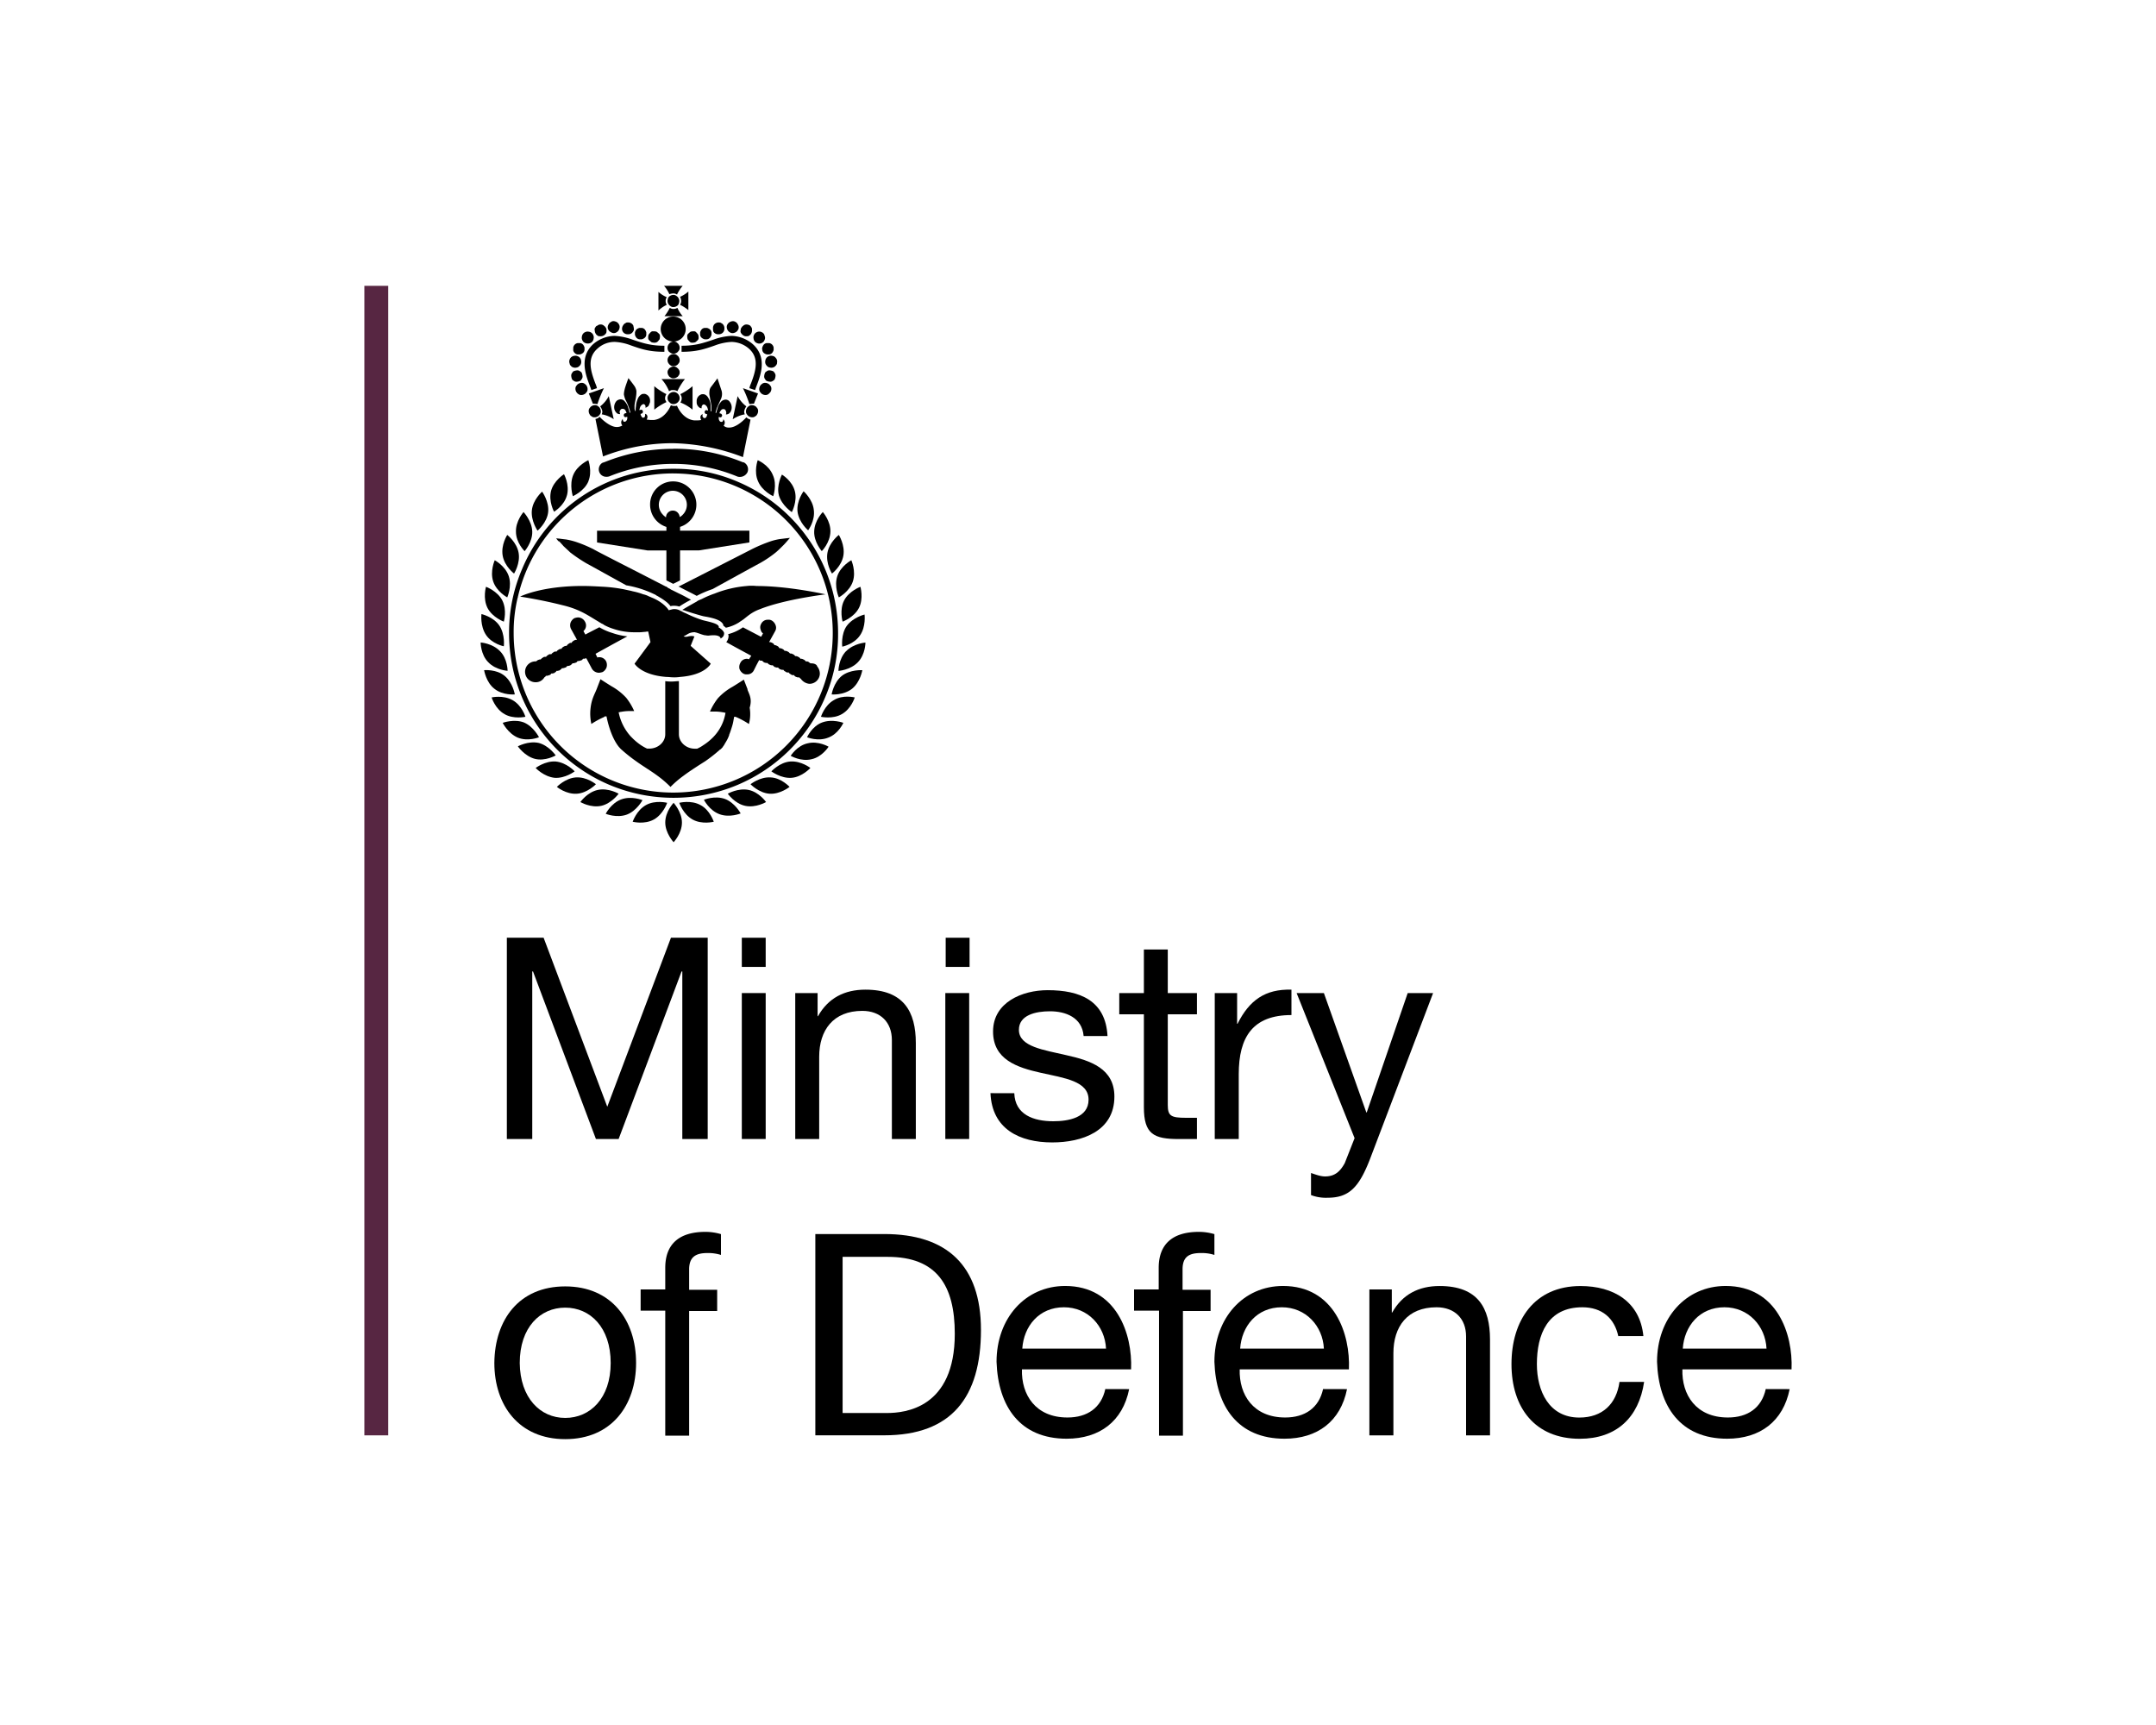 <svg id="Layer_1" data-name="Layer 1" xmlns="http://www.w3.org/2000/svg" viewBox="0 0 1000 800"><defs><style>.cls-1{fill:#572642;}</style></defs><g id="MOD"><rect class="cls-1" x="169" y="132.56" width="11.07" height="533.11"/><polygon points="235.09 434.89 252.14 434.89 281.67 513.28 311.2 434.89 328.25 434.89 328.25 528.23 316.47 528.23 316.47 450.53 316.12 450.53 286.94 528.23 276.4 528.23 247.22 450.53 246.87 450.53 246.87 528.23 235.09 528.23 235.09 434.89"/><path d="M344.07,460.55h11.07v67.68H344.07Zm11.07-12.13H344.07V434.89h11.07Z"/><path d="M368.68,460.55h10.54v10.73h.18c4.74-8.44,12.3-12.31,22-12.31,17.75,0,23.38,10.2,23.38,24.79v44.47H413.67V482.35c0-8.26-5.27-13.54-13.71-13.54-13.53,0-20,9-20,21.27v38.15H368.85V460.55Z"/><path d="M438.46,460.55h11.07v67.68H438.46Zm11.25-12.13H438.63V434.89h11.08Z"/><path d="M470.45,507c.35,10,9,13,18.1,13,6.86,0,16.35-1.58,16.35-10,0-8.61-11.07-10-22.15-12.47s-22.15-6.16-22.15-19.16c0-13.54,13.54-19.16,25.32-19.16,14.94,0,26.89,4.74,27.77,21.27H502.61C501.91,471.8,494.18,469,487,469c-6.68,0-14.41,1.76-14.41,8.61,0,7.91,11.77,9.32,22.14,11.78,11.08,2.46,22.15,6.15,22.15,19.16,0,16.17-15.11,21.27-28.83,21.27-15.11,0-27.94-6.15-28.65-22.85Z"/><path d="M541.64,460.55h13.53v9.85H541.64v42c0,5.09,1.4,6,8.43,6h5.1v9.85h-8.44c-11.6,0-16.17-2.29-16.17-14.77V470.4H519.14v-9.85h11.42V440.34h11.08Z"/><path d="M563.26,460.55H573.8v14.24H574c5.45-10.9,12.83-16.17,25-15.82v11.78c-17.93,0-24.44,10.19-24.44,27.42v30.06H563.43V460.55Z"/><path d="M635.5,537.37c-5.1,13.18-9.67,18.1-19.69,18.1a19.37,19.37,0,0,1-7.73-1.23V544c2.11.71,4.39,1.59,6.5,1.59,4.57,0,7-2.29,9.14-6.16l4.57-11.6L601.4,460.55h12.65l19.69,55.37h.18l19-55.37h11.78Z"/><path d="M262.16,657.59c11.6,0,21.09-9.14,21.09-25.48,0-16.53-9.49-25.67-21.09-25.67s-21.09,9.14-21.09,25.67c.17,16.17,9.49,25.48,21.09,25.48m0-61c21.44,0,32.87,15.64,32.87,35.51,0,19.68-11.43,35.33-32.87,35.33s-32.87-15.65-32.87-35.33c.18-20,11.42-35.51,32.87-35.51"/><path d="M308.56,607.85H297.14V598h11.42V588c0-11.08,6.51-16.7,18.63-16.7a25.67,25.67,0,0,1,7.21,1.05V582a19.73,19.73,0,0,0-6.33-.88c-5.27,0-8.43,1.76-8.43,7.56v9.49h13V608h-13v57.82H308.56Z"/><path d="M390.65,655.31h20.74c8.44,0,31.46-2.29,31.46-36.74,0-22.32-8.26-35.68-31.11-35.68H390.82v72.42Zm-12.48-83h32c28.82,0,44.82,14.42,44.82,44.47,0,31.29-13.71,48.87-44.82,48.87h-32Z"/><path d="M513,625.43c-.52-10.55-8.43-19.16-19.51-19.16-11.6,0-18.63,8.79-19.33,19.16Zm10.73,18.8c-3,14.94-13.71,23-29,23-21.62,0-31.81-14.94-32.51-35.68,0-20.21,13.36-35.16,31.81-35.16,23.91,0,31.29,22.33,30.59,38.67H474c-.35,11.78,6.33,22.33,21.1,22.33,9.14,0,15.64-4.4,17.57-13.19Z"/><path d="M537.42,607.85H526V598h11.43V588c0-11.08,6.5-16.7,18.63-16.7a25.67,25.67,0,0,1,7.21,1.05V582a19.13,19.13,0,0,0-6.33-.88c-5.45,0-8.44,1.76-8.44,7.56v9.49h13V608H548.67v57.82H537.59v-58Z"/><path d="M614.05,625.43c-.52-10.55-8.43-19.16-19.51-19.16-11.6,0-18.63,8.79-19.33,19.16Zm10.73,18.8c-3,14.94-13.72,23-29,23-21.62,0-31.81-14.94-32.51-35.68,0-20.21,13.35-35.16,31.81-35.16,23.9,0,31.29,22.33,30.58,38.67H575c-.35,11.78,6.33,22.33,21.09,22.33,9.14,0,15.65-4.4,17.58-13.19Z"/><path d="M635,598h10.55v10.72h.17c4.75-8.44,12.31-12.31,22-12.31,17.76,0,23.38,10.2,23.38,24.79v44.47H680V619.8c0-8.26-5.28-13.53-13.71-13.53-13.54,0-20,9-20,21.27v38.14H635.15V598Z"/><path d="M750.63,619.8c-1.76-8.43-7.56-13.53-16.7-13.53-16.17,0-21.09,12.65-21.09,26.36,0,12.48,5.62,24.79,19.68,24.79,10.72,0,17.23-6.33,18.63-16.53h11.43c-2.46,16.53-12.83,26.37-29.88,26.37-20.74,0-31.64-14.41-31.64-34.63s10.55-36.21,32-36.21c15.29,0,27.6,7.21,29.18,23.21h-11.6Z"/><path d="M819.35,625.43c-.52-10.55-8.43-19.16-19.51-19.16-11.6,0-18.63,8.79-19.33,19.16Zm10.73,18.8c-3,14.94-13.71,23-29,23-21.62,0-31.81-14.94-32.51-35.68,0-20.21,13.35-35.16,31.81-35.16,23.91,0,31.29,22.33,30.58,38.67H780.33c-.35,11.78,6.33,22.33,21.1,22.33,9.14,0,15.64-4.4,17.57-13.19Z"/><path d="M344.6,212l3.51-17.4a4.16,4.16,0,0,1-1.93-1.05c-1.58,1.75-4.92,4.74-7.91,4.74h-.35a3.35,3.35,0,0,1-2.29-.88,2.14,2.14,0,0,0,0-2.81l-.17-.17v.17a1.28,1.28,0,0,1-.53,1.06h-.35a1,1,0,0,1-.88-.53,2.42,2.42,0,0,1-.35-1.06v-.7l.7.18h.18c.35,0,.52-.35.7-.71a1.06,1.06,0,0,0-.53-1l-.7-.18a3,3,0,0,1,.35-.88c.35-.52.7-1.05,1.41-1.05h.17a1,1,0,0,1,.88.53,2.48,2.48,0,0,1,.35,1.23.64.64,0,0,1-.17.52c0,.18.17.18.35.18a2.56,2.56,0,0,0,1-.35,2.74,2.74,0,0,0,1.06-1.41c0-.17.17-.35.17-.52a4.29,4.29,0,0,0-1.05-3.87,2.26,2.26,0,0,0-1.76-.7h0a3.15,3.15,0,0,0-1.76.7,7.68,7.68,0,0,0-1.76,2.81V189l-.52,1.58c0,.35-.18.53-.18.88h-.35c0-.35.18-.53.18-.88l.52-1.58c.53-1.23,1.06-2.29,1.59-3.52a5.72,5.72,0,0,0,.7-2.46,5.19,5.19,0,0,0-.35-2.28c-.35-1.06-1.76-5.28-1.76-5.28s-2.46,3.34-3,4a3.74,3.74,0,0,0-.7,1.94,6.68,6.68,0,0,0,.17,2.63c.18,1.41.53,2.64.71,4.05v2.63h-.35v-2.81a6.91,6.91,0,0,0-1.06-3.34A3.46,3.46,0,0,0,327,183a2.18,2.18,0,0,0-1.06-.18,1.57,1.57,0,0,0-.88.18,3.24,3.24,0,0,0-1.93,3.16v.53a2.7,2.7,0,0,0,.7,1.76,2.12,2.12,0,0,0,1.41.88h.18v-.53a1.5,1.5,0,0,1,.52-1.05.65.65,0,0,1,.53-.18.64.64,0,0,1,.53.18,2.55,2.55,0,0,1,1.23,1.75,2,2,0,0,1,.17.88l-.7-.17h-.17c-.36,0-.53.35-.71.7a1.05,1.05,0,0,0,.53,1.05l.7.18c0,.18-.17.35-.17.7a3.56,3.56,0,0,1-.53.88.64.64,0,0,1-.53.18.93.93,0,0,1-.7-.35,1.05,1.05,0,0,1-.18-1.23v-.18h-.17c-.88.35-1.23,1.41-.53,2.64a8.85,8.85,0,0,1-2.11.17h-1.23c-4.39-.52-7-4.57-7.91-6.85a1.08,1.08,0,0,1-.7.17h-.7a3.25,3.25,0,0,1-1.41-.35c-.88,2.11-3.34,6.33-7.91,6.86h-1.23c-.88,0-1.58-.18-2.11-.18.7-1.23.35-2.28-.53-2.64h-.17v.18a2.92,2.92,0,0,1-.18,1.23,1.29,1.29,0,0,1-.7.35.67.67,0,0,1-.53-.17,4,4,0,0,1-.53-.88,1.38,1.38,0,0,1-.17-.71l.52-.17a.85.85,0,0,0,.53-1.06.75.75,0,0,0-.7-.7h-.18l-.7.18a1.86,1.86,0,0,1,.18-.88,2.49,2.49,0,0,1,1.23-1.76.63.63,0,0,0,.35-.18.65.65,0,0,1,.53.18,1.06,1.06,0,0,1,.52,1v.53h0a3.84,3.84,0,0,0,1.41-.88,18.69,18.69,0,0,0,.7-1.75V186a3.17,3.17,0,0,0-1.93-3.17,1.63,1.63,0,0,0-.88-.17,2.34,2.34,0,0,0-1.06.17,4.62,4.62,0,0,0-1.58,1.59,12.19,12.19,0,0,0-1.05,3.34v.17c0,.53-.18,1.23-.18,1.76v.88h-.35a1.63,1.63,0,0,0-.17-.88v-1.76c.17-1.4.52-2.63.7-4a13.78,13.78,0,0,0,.17-2.64,6.22,6.22,0,0,0-.7-1.93c-.53-.88-3-4-3-4s-1.58,4.21-1.76,5.27a10.59,10.59,0,0,0-.35,2.28,12.76,12.76,0,0,0,.71,2.47,21.61,21.61,0,0,1,1.58,3.51l.53,1.58c0,.35.17.53.17.88H292a7.3,7.3,0,0,1-.18-.88l-.52-1.58v-.18a7.77,7.77,0,0,0-1.76-2.81,2.29,2.29,0,0,0-1.76-.7h0a3.15,3.15,0,0,0-1.76.7,4.29,4.29,0,0,0-1.05,3.87c0,.18.17.35.17.53a4.36,4.36,0,0,0,1.06,1.4,2.42,2.42,0,0,0,1.05.35c.18,0,.36,0,.36-.17s-.18-.35-.18-.53a1.48,1.48,0,0,1,.35-1.23,1,1,0,0,1,.88-.53h.18a1.52,1.52,0,0,1,1.4,1.06,2.79,2.79,0,0,1,.35.88l-.7.17a.87.87,0,0,0-.53,1.06.75.75,0,0,0,.71.7h.17l.71-.17v.7a1.83,1.83,0,0,1-.36,1.05,1,1,0,0,1-.88.53h-.35c-.35-.18-.35-.53-.52-1.05v-.18c-.18,0-.18,0-.18.18a2.14,2.14,0,0,0,0,2.81,5,5,0,0,1-2.28.7h-.36c-2.81,0-6.32-3-7.91-4.74a3.06,3.06,0,0,1-1.93,1h0l3.52,17.4a88.17,88.17,0,0,1,32.34-6.15A95.75,95.75,0,0,1,344.6,212"/><path d="M312.25,208.15a85.22,85.22,0,0,0-31.81,6.15c-.18,0-.35.17-.53.17h0c-.17,0-.35.18-.53.18A3.55,3.55,0,0,0,278,219a3.37,3.37,0,0,0,3.16,2.11,4,4,0,0,0,1.41-.17,78.36,78.36,0,0,1,29.7-5.8A77.12,77.12,0,0,1,342,221a3.54,3.54,0,0,0,1.41.17A3.93,3.93,0,0,0,346.7,219a3.6,3.6,0,0,0-1.4-4.39.64.64,0,0,0-.53-.18h0c-.17,0-.35-.17-.53-.17a82.84,82.84,0,0,0-32-6.15"/><path d="M312.25,219.57a74,74,0,1,1-74,74,68.58,68.58,0,0,1,1.76-16c0-.18.18-.36.18-.53v-.18c0-.17.17-.53.17-.7a73.91,73.91,0,0,1,71.89-56.6M242.12,264a74.24,74.24,0,0,0-6,29.71,76.3,76.3,0,0,0,46.58,70.3,76.77,76.77,0,0,0,59.41,0,76.45,76.45,0,0,0,40.61-40.6,74.14,74.14,0,0,0,6-29.7,76.26,76.26,0,0,0-46.58-70.31,74,74,0,0,0-29.7-6A75.59,75.59,0,0,0,242.12,264"/><path d="M308.56,381.46c0,4.92,3.87,9.14,3.87,9.14s3.87-4.05,3.87-9.14c0-4.93-3.87-9.14-3.87-9.14s-3.87,4-3.87,9.14"/><path d="M299.6,373.37c-4.4,2.46-6.15,7.73-6.15,7.73s5.45,1.41,9.84-1.05,6.15-7.73,6.15-7.73-5.45-1.41-9.84,1.05"/><path d="M298,371.09s-5.1-2.11-9.85-.36-7.2,6.68-7.2,6.68,5.09,2.11,9.84.35c4.57-1.75,7.21-6.67,7.21-6.67"/><path d="M286.94,368.1s-4.74-2.81-9.66-1.76-8.09,5.62-8.09,5.62,4.75,2.82,9.67,1.76c4.74-1.05,8.08-5.62,8.08-5.62"/><path d="M276.4,363.7s-4.22-3.51-9.32-3.16c-4.92.35-8.79,4.39-8.79,4.39s4.22,3.52,9.32,3.17c4.92-.35,8.79-4.4,8.79-4.4"/><path d="M257.76,353.16c-4.92-.35-9.31,3-9.31,3s3.69,4,8.79,4.57c4.92.35,9.31-3,9.31-3s-3.69-4.05-8.79-4.57"/><path d="M257.76,350.34s-3.16-4.57-7.91-5.8c-4.92-1.05-9.66,1.59-9.66,1.59s3.16,4.57,7.91,5.8,9.66-1.59,9.66-1.59"/><path d="M250,341.91s-2.46-4.92-7-6.86c-4.57-1.76-9.84.18-9.84.18s2.46,4.92,7,6.85c4.74,1.94,9.84-.17,9.84-.17"/><path d="M243.7,332.42s-1.58-5.28-6-7.74-9.67-1.23-9.67-1.23,1.58,5.27,6,7.74c4.21,2.46,9.66,1.23,9.66,1.23"/><path d="M229.29,319.41c3.87,3.16,9.49,2.64,9.49,2.64s-.88-5.45-4.74-8.62-9.5-2.63-9.5-2.63.88,5.62,4.75,8.61"/><path d="M235.44,311.15s0-5.63-3.51-9.14c-3.52-3.69-9-4.05-9-4.05s0,5.63,3.52,9.14c3.51,3.7,9,4,9,4"/><path d="M233.68,299.72s.71-5.45-2.11-9.66c-2.81-4.05-8.26-5.28-8.26-5.28s-.7,5.45,2.11,9.67,8.26,5.27,8.26,5.27"/><path d="M233.68,288.3s1.59-5.28-.7-9.85c-2.28-4.39-7.56-6.32-7.56-6.32s-1.58,5.27.71,9.84c2.28,4.39,7.55,6.33,7.55,6.33"/><path d="M235.27,277.05s2.28-5.1.7-9.85-6.5-7.38-6.5-7.38-2.29,5.1-.71,9.85,6.51,7.38,6.51,7.38"/><path d="M238.43,266s3-4.74,2.11-9.66-5.27-8.26-5.27-8.26-3,4.57-2.11,9.66c.88,4.92,5.27,8.26,5.27,8.26"/><path d="M243.35,255.6s3.69-4.21,3.52-9.14-4.05-9-4.05-9-3.69,4.22-3.51,9.14c0,5.1,4,9,4,9"/><path d="M254.25,237.5c.53-4.92-2.81-9.49-2.81-9.49s-4.22,3.69-4.75,8.61,2.64,9.49,2.64,9.49,4.39-3.69,4.92-8.61"/><path d="M263,229.59c1.23-4.92-1.41-9.67-1.41-9.67s-4.74,3-6,7.74c-1.24,4.92,1.4,9.66,1.4,9.66s4.75-2.81,6-7.73"/><path d="M272.88,223.26c1.93-4.57,0-9.84,0-9.84s-5.1,2.28-7,6.85-.18,9.85-.18,9.85,5.28-2.29,7.21-6.86"/><path d="M324.91,373.37c-4.4-2.46-9.84-1.05-9.84-1.05s1.75,5.27,6.15,7.73,9.84,1.05,9.84,1.05-1.76-5.44-6.15-7.73"/><path d="M336.33,370.56c-4.74-1.76-9.84.35-9.84.35s2.46,4.92,7.21,6.68,9.84-.35,9.84-.35-2.64-4.92-7.21-6.68"/><path d="M347.23,366.34c-4.92-1-9.67,1.76-9.67,1.76s3.17,4.57,8.09,5.62,9.67-1.76,9.67-1.76-3.17-4.57-8.09-5.62"/><path d="M357.43,360.54c-4.92-.35-9.32,3.16-9.32,3.16s3.87,4.05,8.79,4.4,9.32-3.17,9.32-3.17-3.87-4.21-8.79-4.39"/><path d="M366.57,353.16c-4.92.35-8.79,4.57-8.79,4.57s4.39,3.34,9.31,3,8.79-4.57,8.79-4.57-4.22-3.34-9.31-3"/><path d="M374.65,344.72c-4.92,1-7.91,5.8-7.91,5.8s4.75,2.81,9.67,1.58c4.92-1.05,7.91-5.8,7.91-5.8s-4.75-2.81-9.67-1.58"/><path d="M381.33,335.05c-4.74,1.76-7,6.86-7,6.86s5.1,2.11,9.84.17c4.75-1.75,7-6.85,7-6.85s-5.09-1.94-9.84-.18"/><path d="M386.78,324.68c-4.39,2.46-6,7.74-6,7.74s5.45,1.23,9.67-1.23c4.4-2.47,6-7.74,6-7.74s-5.45-1.4-9.67,1.23"/><path d="M390.47,313.43c-3.87,3.17-4.74,8.62-4.74,8.62s5.44.52,9.49-2.64c3.86-3.17,4.74-8.61,4.74-8.61s-5.62-.36-9.49,2.63"/><path d="M392.41,302c-3.52,3.69-3.52,9.14-3.52,9.14s5.45-.35,9-4,3.52-9.14,3.52-9.14-5.45.36-9,4.05"/><path d="M392.76,290.23c-2.82,4-2.11,9.67-2.11,9.67s5.45-1.06,8.26-5.27C401.72,290.58,401,285,401,285s-5.27,1.23-8.26,5.27"/><path d="M391.53,278.45c-2.29,4.4-.71,9.85-.71,9.85s5.28-1.94,7.56-6.33.7-9.84.7-9.84-5.27,1.93-7.55,6.32"/><path d="M389.07,277.05s4.92-2.64,6.5-7.38-.7-9.85-.7-9.85-4.93,2.64-6.51,7.38.71,9.85.71,9.85"/><path d="M385.9,266s4.4-3.34,5.27-8.26-2.1-9.66-2.1-9.66-4.4,3.34-5.28,8.26c-.88,5.09,2.11,9.66,2.11,9.66"/><path d="M381.16,255.6s3.86-3.86,4-9c.17-4.92-3.52-9.14-3.52-9.14s-3.86,3.87-4,9c-.18,4.93,3.52,9.14,3.52,9.14"/><path d="M374.83,245.94s3.34-4.4,2.63-9.5c-.52-4.92-4.74-8.61-4.74-8.61s-3.34,4.4-2.81,9.49c.7,5.1,4.92,8.62,4.92,8.62"/><path d="M367.27,237.5s2.64-4.92,1.41-9.67c-1.23-4.92-6-7.73-6-7.73s-2.64,4.92-1.41,9.67c1.41,4.74,6,7.73,6,7.73"/><path d="M351.45,213.42s-1.93,5.27.18,9.84c1.93,4.57,7,6.86,7,6.86s1.93-5.28-.18-9.85c-1.93-4.74-7-6.85-7-6.85"/><path d="M341.78,332.06h0m-.35-.17h0m-4-1.23h0m-50.45,0h0m-4,1.23h0m-.35.17h0m64.15-12.3L345,315.19s-3.52,2.29-5.28,3.34A27.18,27.18,0,0,0,333,323.8,28.56,28.56,0,0,0,329.3,330h1.76a20.26,20.26,0,0,1,4.22.35h.18c.17,0,.52.17.7.17h.35a20.93,20.93,0,0,1-5.62,11.25,25.5,25.5,0,0,1-4.75,3.87,15,15,0,0,1-2.81,1.58h-1.06c-4,0-7.38-3-7.38-6.68V315.89c-1.05,0-2.11.18-3.16.18a18.73,18.73,0,0,1-3.17-.18V340.5c0,3.69-3.34,6.68-7.38,6.68h-1.05a23.5,23.5,0,0,1-2.82-1.58,27.51,27.51,0,0,1-3.69-3l-1.05-1.05a23.35,23.35,0,0,1-5.63-11.25h.35c.18,0,.53-.18.71-.18h.17a20.31,20.31,0,0,1,4.22-.35h1.76a28.15,28.15,0,0,0-3.69-6.15,27.31,27.31,0,0,0-6.68-5.28c-1.76-1.05-5.27-3.34-5.27-3.34l-1.76,4.57c-.88,2.29-2.29,4.4-2.81,8.62a22,22,0,0,0,.35,7.56,39.15,39.15,0,0,1,5.8-3.17.17.17,0,0,0,.17-.17h0a.18.18,0,0,0,.18-.18h.88c.17.88,1.76,9.32,5.8,14.24h0l.17.17a8.91,8.91,0,0,0,1.23,1.23A71.64,71.64,0,0,0,295,353c3.16,2.29,7,4.57,9.84,6.68a48,48,0,0,1,6.15,5.27,47.71,47.71,0,0,1,6.16-5.27c2.81-2.11,6.67-4.57,10-6.68a70.24,70.24,0,0,0,6.51-5.1c.17-.17.35-.35.53-.35h0l.87-.88h0c.18-.17.18-.35.36-.52a10.22,10.22,0,0,0,.87-1.41c.18-.35.36-.53.53-.88a15.24,15.24,0,0,0,1.41-3v-.17c.53-1.23.88-2.46,1.23-3.52h0a20.89,20.89,0,0,0,.7-2.81c.18-1.06.35-1.76.35-1.93h.71a.17.17,0,0,1,.17.17h.18a39.83,39.83,0,0,1,5.8,3.17,17.91,17.91,0,0,0,.35-7.56c1.23-4.05-.18-6.15-1.06-8.44"/><path d="M307.51,238.73a6.5,6.5,0,1,1,9.14,0,4.14,4.14,0,0,1-1.41,1.05h0a3.17,3.17,0,0,0-6.33,0V240c-.35-.35-.87-.7-1.4-1.23m1.58,16.52v13.89l3.16,1.58,3.17-1.58V255.25h8.79l23.37-3.69v-5.45H315.42v-1.76a10.79,10.79,0,0,0-3.17-21.09A10.66,10.66,0,0,0,301.53,234a10.81,10.81,0,0,0,7.56,10.37v1.76H276.92v5.45l23.38,3.69Z"/><path d="M314.71,272c.18.18.53.18.71.35,2.63,1.41,5.27,2.64,7.73,4a49.69,49.69,0,0,1,7.38-3.16c11.78-6.5,21.1-11.6,21.8-11.95a52,52,0,0,0,7.56-5.1c1.05-.88,2.28-2.11,3.34-3.16s1.93-2.11,1.93-2.11l1.23-1.41-1.76.18-2.81.35a26.22,26.22,0,0,0-4.39,1.05,71.12,71.12,0,0,0-8.44,3.52l-33.4,17.05a3.07,3.07,0,0,1-.88.35"/><path d="M277.8,312a6.13,6.13,0,0,0,1.76-.36,4.08,4.08,0,0,0,1.76-2.1,3.94,3.94,0,0,0-.18-2.82,3.5,3.5,0,0,0-3.16-1.93,1.3,1.3,0,0,0-.88.18l-.7-1.41-.18-.35c1.93-1.06,7.56-4.22,14.77-8.09a31.28,31.28,0,0,1-7-1.58,26.39,26.39,0,0,1-6-2.64l-5.8,3c-.35.18-.53.35-.71.35l-.87-1.58a3.41,3.41,0,0,0,.7-4.39,3.7,3.7,0,0,0-3.16-1.94,6.06,6.06,0,0,0-1.76.36,4.08,4.08,0,0,0-1.76,2.1,3.89,3.89,0,0,0,.18,2.82l2.81,5.09h-.35a2.44,2.44,0,0,0-1.06.36,3,3,0,0,0-.88.7.6.6,0,0,0-.17.35h-.35a1.34,1.34,0,0,0-.88.35,2.93,2.93,0,0,0-.88.71c0,.17-.18.17-.18.35h-.35a2.42,2.42,0,0,0-1.05.35,2.88,2.88,0,0,0-.88.7c0,.18-.18.18-.18.35h-.35a1.39,1.39,0,0,0-.88.35,1.83,1.83,0,0,0-.88.71l-.17.17h-.53a1.39,1.39,0,0,0-.88.35,3.23,3.23,0,0,0-.88.71.17.17,0,0,1-.17.17h-.53a1.32,1.32,0,0,0-.88.36,3,3,0,0,0-.88.7c0,.17-.18.17-.18.17h-.52a1.32,1.32,0,0,0-.88.36,3,3,0,0,0-.88.7l-.18.17h-.52c-.36.18-.71.18-.88.36s-.53.35-.71.52h-.52a5,5,0,0,0-3.34,1.59,4.85,4.85,0,0,0,3.51,8.08h.35a4.59,4.59,0,0,0,3.87-2.28h0a1.39,1.39,0,0,0,.7-.71h.53c.18,0,.53-.17.7-.17s.36-.18.53-.18a1.39,1.39,0,0,0,.71-.7h.52c.18,0,.53-.18.71-.18s.35-.17.52-.35a1.42,1.42,0,0,0,.71-.7h.52c.18,0,.53-.18.71-.18s.35-.17.52-.35a1.39,1.39,0,0,0,.71-.7h.52c.18,0,.53-.18.71-.18s.35-.17.52-.17a1.4,1.4,0,0,0,.71-.71h.52c.18,0,.53-.17.71-.17s.35-.18.53-.35a1.42,1.42,0,0,0,.7-.71H266c.17,0,.52-.17.7-.17s.35-.18.53-.18c.35-.18.52-.53.7-.7h.53c.17,0,.52-.18.7-.18s.35-.17.53-.17a1.42,1.42,0,0,0,.7-.71H271c.17,0,.52-.17.7-.17s.18,0,.18-.18l1.23,2.29,1.4,2.63A3.79,3.79,0,0,0,277.8,312"/><path d="M261.1,253c1.06,1.05,2.46,2.28,3.34,3.16a72,72,0,0,0,7.56,5.1c.71.35,8.26,4.57,18.46,10.19a47.93,47.93,0,0,1,12.83,4.05,4.29,4.29,0,0,1,1.23.7,9.75,9.75,0,0,1,1.23.7h0a25.06,25.06,0,0,1,3.16,2.11,11.66,11.66,0,0,1,2.11,2.11,5.86,5.86,0,0,1,1.76-.18,7.68,7.68,0,0,1,2.29.36h0a49.18,49.18,0,0,1,5.44-3.17c-1.75-.88-3.51-1.93-5.44-2.81l-3.17-1.58a4.54,4.54,0,0,1-1.23-.7,4.59,4.59,0,0,1-1.23-.71,1.36,1.36,0,0,0-.7-.35c-17.05-8.79-32.34-16.52-33.4-17.23a60.43,60.43,0,0,0-8.44-3.51,32.79,32.79,0,0,0-4.39-1.06c-1.58-.17-2.81-.35-2.81-.35l-1.76-.17L259,251c.36-.17,1.06.88,2.11,1.94"/><path d="M376.41,307.63h-.53c-.17-.17-.52-.35-.7-.53a1.39,1.39,0,0,0-.88-.35h-.53a.17.17,0,0,0-.17-.17,1.83,1.83,0,0,0-.88-.71,3.07,3.07,0,0,0-.88-.35h-.53l-.17-.17a1.83,1.83,0,0,0-.88-.71,3.07,3.07,0,0,0-.88-.35h-.53a.17.17,0,0,0-.17-.17,1.83,1.83,0,0,0-.88-.71,2.6,2.6,0,0,0-1.06-.35h-.35a.17.17,0,0,0-.17-.17,1.77,1.77,0,0,0-.88-.71,2.6,2.6,0,0,0-1.06-.35h-.35l-.18-.17a1.71,1.71,0,0,0-.87-.71,2.65,2.65,0,0,0-1.06-.35h-.35c0-.17-.18-.17-.18-.35a1.69,1.69,0,0,0-.87-.7,3,3,0,0,0-.88-.35h-.36c0-.18-.17-.18-.17-.36a1.81,1.81,0,0,0-.88-.7,2.42,2.42,0,0,0-1.05-.35h-.36l2.82-5.1a3.17,3.17,0,0,0,.17-2.81,4.1,4.1,0,0,0-1.76-2.11,2.87,2.87,0,0,0-1.75-.35,3.33,3.33,0,0,0-3.17,1.93,3.17,3.17,0,0,0-.17,2.81,2.54,2.54,0,0,0,1.05,1.59l-.88,1.58c-.17-.18-.52-.18-.7-.35l-7.73-4.05a21,21,0,0,1-6.86,3.17c0,.17.18.53.18.7a4.46,4.46,0,0,1-1.06,3c5.63,3.16,10,5.45,11.6,6.33l-.35.52-.7,1.06c-.35,0-.53-.18-.88-.18a3.31,3.31,0,0,0-3.16,1.94,3.86,3.86,0,0,0-.36,2.81,4.15,4.15,0,0,0,1.76,2.11,2.92,2.92,0,0,0,1.76.35,3.3,3.3,0,0,0,3.16-1.93l1.23-2.46,1.23-2.29.18.18a1.36,1.36,0,0,0,.7.17h.53c.18.35.53.53.7.7a.64.64,0,0,0,.53.18,1.3,1.3,0,0,0,.7.18H356c.18.35.53.52.7.7.18,0,.36.18.53.18a1.09,1.09,0,0,0,.7.17h.53c.18.35.53.53.7.7a.65.65,0,0,0,.53.18,1.06,1.06,0,0,0,.71.18h.52c.18.35.53.52.71.7a.64.64,0,0,0,.52.17,1.06,1.06,0,0,0,.71.18h.52a1.35,1.35,0,0,0,.71.7c.17.18.35.18.52.35a1.06,1.06,0,0,0,.71.18h.52a1.39,1.39,0,0,0,.71.7c.17.18.35.18.52.36a1.1,1.1,0,0,0,.71.17h.52a1.39,1.39,0,0,0,.71.7.63.63,0,0,0,.53.18,1,1,0,0,0,.7.18h.53c.17.35.52.52.7.7h0a5.52,5.52,0,0,0,3.87,2.28h.17a4.81,4.81,0,0,0,4.75-4.57,5.34,5.34,0,0,0-1.23-3.51c-.18-.88-1.41-1.41-2.64-1.41"/><path d="M277.8,288.47a9.35,9.35,0,0,1,1.23.71,4.29,4.29,0,0,1,1.23.7,23.91,23.91,0,0,0,4.22,1.76,30.12,30.12,0,0,0,9.84,1.58h2.29c1.05,0,1.93-.18,2.64-.18a8.2,8.2,0,0,1,1.4-.17l1.06,4.92-7.39,10s3,5.27,14.77,6.15c1.05,0,2.11.18,3.16.18a17.7,17.7,0,0,0,3.17-.18c11.77-.88,14.24-6.15,14.24-6.15l-9.32-8.26,1.76-4.4h0c-.35,0-.71-.17-1.06-.17a8.06,8.06,0,0,0-2.46.35h-.88l-.7-.18c.18,0,.35-.17.7-.35a9.1,9.1,0,0,0,1.23-.7,6.29,6.29,0,0,1,3.34-.88c.18,0,.35.17.71.17l1.58.53a18.09,18.09,0,0,0,2.28.71h.35a5.87,5.87,0,0,0,1.41.17,19.11,19.11,0,0,1,2.11-.17h.7c3,.17,2.82,1.58,2.82,1.58.17-.18.52-.35.7-.53a2.31,2.31,0,0,0,.88-2.29,3.61,3.61,0,0,0-.71-1.05,4.81,4.81,0,0,0-1.05-.88,1.08,1.08,0,0,0-.7-.35c.7-1.93-5.1-2.81-7.56-3.52a55.57,55.57,0,0,1-7.74-3.16,12.14,12.14,0,0,1-2.11-1.05h-.17c-.35-.18-.53-.18-.53-.36h0c-.17,0-.35-.17-.53-.17a5,5,0,0,0-1.75-.35h0a4,4,0,0,0-1.41.17l-1.41.35a6.87,6.87,0,0,0-1.23-1.58l-.52-.53a19.75,19.75,0,0,0-5.1-3.33c-.35-.18-.88-.36-1.23-.53s-.88-.35-1.23-.53a10.34,10.34,0,0,0-2.46-.88,32.76,32.76,0,0,0-4.92-1.4c-1.23-.36-2.46-.53-3.87-.88a70.1,70.1,0,0,0-9.84-1.23c-3.34-.18-6.51-.36-9.5-.36-19.33,0-29,4.93-29,4.93s9.49,1.4,19.69,4c8.26,1.93,12.3,5.1,16.87,7.73"/><path d="M346.35,271.77a51.83,51.83,0,0,0-14.94,3.52,43.77,43.77,0,0,0-5.8,2.46c-.35.18-.88.35-1.23.53a4.29,4.29,0,0,0-1.23.7c-3.16,1.76-5.62,3.17-6.68,3.87l.53.17h.18c.87.36,7,2.29,9.31,2.82.35,0,.7.17,1.06.17,3.69.71,6.68,1.58,7.73,3.34.18.18.18.35.18.71.35.35.87.7,1.23,1.05a18.17,18.17,0,0,0,5.8-2.29c.35-.17.7-.52,1.05-.7s.7-.53,1.06-.7c2.1-1.58,4-3.52,7.91-4.92,11.42-4.57,30.4-6.86,30.4-6.86s-17.05-3.87-32-3.87a20.54,20.54,0,0,0-4.57,0"/><path d="M315.94,139.59a3,3,0,0,1-.52,1.76,21.11,21.11,0,0,1,3.86,2.46V135.2a14.54,14.54,0,0,1-3.86,2.46,4,4,0,0,1,.52,1.93"/><path d="M312.25,136.08a3,3,0,0,1,1.76.53,17.73,17.73,0,0,1,2.64-4.05H308a14.85,14.85,0,0,1,2.46,3.87,6.4,6.4,0,0,1,1.75-.35"/><path d="M308.74,139.59a2.88,2.88,0,0,1,.53-1.75,14.44,14.44,0,0,1-3.87-2.46V144a15,15,0,0,1,3.87-2.64,2.89,2.89,0,0,1-.53-1.76"/><path d="M316.65,146.63a14.5,14.5,0,0,1-2.46-3.87,3.42,3.42,0,0,1-1.76.53,3,3,0,0,1-1.76-.53,21,21,0,0,1-2.46,3.87Z"/><path d="M310.85,141.88a2.15,2.15,0,0,0,1.58.53,2.85,2.85,0,0,0,1.58-.53c.35-.18.53-.53.7-.7a5.08,5.08,0,0,0,.36-1.59,2.87,2.87,0,0,0-.53-1.58c-.18-.35-.53-.52-.7-.7a2.18,2.18,0,0,0-1.59-.53,2.87,2.87,0,0,0-1.58.53c-.35.18-.53.53-.7.7a5.06,5.06,0,0,0-.35,1.58,2.86,2.86,0,0,0,.52,1.59c.18.17.36.52.71.7"/><path d="M310.85,163.5a2.15,2.15,0,0,0,1.58.53,2.85,2.85,0,0,0,1.58-.53c.35-.18.53-.53.7-.7a2.12,2.12,0,0,0,.53-1.59,2.79,2.79,0,0,0-.53-1.58c-.17-.35-.52-.52-.7-.7a2.15,2.15,0,0,0-1.58-.53,2.82,2.82,0,0,0-1.58.53c-.35.18-.53.53-.71.7a3,3,0,0,0-.52,1.76,2.81,2.81,0,0,0,.52,1.58,2.56,2.56,0,0,0,.71.53"/><path d="M310.85,169.3a2.15,2.15,0,0,0,1.58.53,2.85,2.85,0,0,0,1.58-.53c.35-.18.53-.53.7-.7a2.11,2.11,0,0,0,.53-1.58,2.8,2.8,0,0,0-.53-1.59c-.17-.35-.52-.52-.7-.7a2.15,2.15,0,0,0-1.58-.53,2.82,2.82,0,0,0-1.58.53c-.35.18-.53.53-.71.7a2.68,2.68,0,0,0,0,3.17c.18.17.36.52.71.7"/><path d="M310.85,174.92a2.11,2.11,0,0,0,1.58.53,2.77,2.77,0,0,0,1.58-.53,1.33,1.33,0,0,0,.7-.7,2.11,2.11,0,0,0,.53-1.58,2,2,0,0,0-.53-1.41c-.17-.35-.52-.52-.7-.7a2.15,2.15,0,0,0-1.58-.53,2.82,2.82,0,0,0-1.58.53,1.42,1.42,0,0,0-.71.7,2,2,0,0,0-.52,1.41,2.83,2.83,0,0,0,.52,1.58,1.39,1.39,0,0,0,.71.7"/><path d="M274.29,193a2.15,2.15,0,0,0,1.58.53,2.85,2.85,0,0,0,1.58-.53c.35-.18.53-.53.7-.7a2.14,2.14,0,0,0,.53-1.59,2.79,2.79,0,0,0-.53-1.58c-.17-.35-.52-.53-.7-.7a2.15,2.15,0,0,0-1.58-.53,2.82,2.82,0,0,0-1.58.53c-.35.17-.53.53-.71.7a2.15,2.15,0,0,0-.52,1.58,2.86,2.86,0,0,0,.52,1.59,1.42,1.42,0,0,0,.71.7"/><path d="M310.85,186.88a2.15,2.15,0,0,0,1.58.52,2.83,2.83,0,0,0,1.58-.52,2.59,2.59,0,0,0,.7-.71,2.1,2.1,0,0,0,.53-1.58,2.77,2.77,0,0,0-.53-1.58c-.17-.35-.52-.53-.7-.7a2.47,2.47,0,0,0-1.58-.53,2.82,2.82,0,0,0-1.58.53c-.35.17-.53.52-.71.7a2.66,2.66,0,0,0,0,3.16l.71.71"/><path d="M312.25,158.4a5.8,5.8,0,1,0-5.8-5.8,5.84,5.84,0,0,0,5.8,5.8"/><path d="M274.29,180.9c-1.41-4.39-6.86-14.41,1-21.44a15.79,15.79,0,0,1,9.67-3.69,28,28,0,0,1,8.44,1.75c5.27,1.76,8.61,2.82,14.76,2.82v2.81c-6.68,0-10.19-1.06-15.64-3a24.35,24.35,0,0,0-7.21-1.58,11.71,11.71,0,0,0-8.08,3c-5.1,4.39-3.34,10.37-1.06,16.34a9.85,9.85,0,0,1,.7,2.11Z"/><path d="M303.47,190a27,27,0,0,1,5.62-3.51l-.53-1.06a3.34,3.34,0,0,1,.53-2.64,27.9,27.9,0,0,1-5.62-3.69Z"/><path d="M321.22,190v-10.9a28,28,0,0,1-5.63,3.69,9.39,9.39,0,0,1,.53,1.23,3.44,3.44,0,0,1-.53,2.64,20.71,20.71,0,0,1,5.63,3.34"/><path d="M310.32,181.43a8.34,8.34,0,0,1,1.23-.53h.7a3.57,3.57,0,0,1,1.94.53,27.28,27.28,0,0,1,3.51-5.63H306.8a18.81,18.81,0,0,1,3.52,5.63"/><path d="M275,187.23h.7c.53,0,.88.17,1.41.17a54.51,54.51,0,0,1,3-7.38l-7,2.46Z"/><path d="M284.66,194.44l-2.29-10.73a14.48,14.48,0,0,1-4,4.75,5.59,5.59,0,0,1,.88,1.76,2.44,2.44,0,0,1-.18,1.93,13.64,13.64,0,0,1,5.63,2.29"/><path d="M301.88,154a7.45,7.45,0,0,0-1.05,1.23,4.75,4.75,0,0,0-.18,1.58,1.39,1.39,0,0,0,.35.88,8.39,8.39,0,0,0,1.23,1.05,4.81,4.81,0,0,0,1.59.18,2.56,2.56,0,0,0,1.05-.35,8.49,8.49,0,0,0,1.06-1.23,5,5,0,0,0,.17-1.58,1.29,1.29,0,0,0-.35-.88,7.47,7.47,0,0,0-1.23-1.06,5,5,0,0,0-1.58-.17,1.31,1.31,0,0,0-1.06.35"/><path d="M296.61,152.07a3.68,3.68,0,0,0-1.41.71,3.62,3.62,0,0,0-.7,1.4v1.06a3.55,3.55,0,0,0,.7,1.4,2.16,2.16,0,0,0,1.41.71h1.05a3.48,3.48,0,0,0,1.41-.71,2.15,2.15,0,0,0,.7-1.4v-1.06a3.49,3.49,0,0,0-.7-1.4,2.18,2.18,0,0,0-1.41-.71h-1.05"/><path d="M290.28,149.79a2.39,2.39,0,0,0-1.23,1.05,2.88,2.88,0,0,0-.53,1.59,2.16,2.16,0,0,0,.18,1,2.39,2.39,0,0,0,1.05,1.23,2.65,2.65,0,0,0,1.59.35,2.28,2.28,0,0,0,1.05-.17,2.36,2.36,0,0,0,1.23-1.06,1.78,1.78,0,0,0,.35-1.58c0-.35-.17-.7-.17-1.05a2.36,2.36,0,0,0-1.06-1.23,2.54,2.54,0,0,0-1.58-.36,1.3,1.3,0,0,0-.88.18"/><path d="M282.9,149.61A4,4,0,0,0,282,151a2.51,2.51,0,0,0,0,1.58,4,4,0,0,0,.53.88,3.93,3.93,0,0,0,1.4.88,2.41,2.41,0,0,0,1.59,0,4,4,0,0,0,.88-.53,2.72,2.72,0,0,0,.87-1.4,2.41,2.41,0,0,0,0-1.59,3.68,3.68,0,0,0-.52-.87,2.7,2.7,0,0,0-1.41-.88,2.38,2.38,0,0,0-1.58,0,4,4,0,0,1-.88.52"/><path d="M276.22,151.72a1.57,1.57,0,0,0-.35,1.58,2.8,2.8,0,0,0,.53,1.59c.17.35.52.52.7.7.35.35.88.35,1.58.35a2.75,2.75,0,0,0,1.58-.53c.35-.17.53-.52.71-.7.35-.35.35-.88.35-1.58a2,2,0,0,0-.53-1.41c-.18-.35-.53-.52-.7-.7a2.15,2.15,0,0,0-1.58-.53,2,2,0,0,0-1.41.53,1.18,1.18,0,0,0-.88.7"/><path d="M269.89,156.12a2.5,2.5,0,0,0,.18,1.58,2.34,2.34,0,0,0,1.05,1.23,3.2,3.2,0,0,0,2.64.18,2.36,2.36,0,0,0,1.23-1.06,2.42,2.42,0,0,0,.35-1.05,2.51,2.51,0,0,0-.17-1.59,2.44,2.44,0,0,0-1.06-1.23,2.56,2.56,0,0,0-1.05-.35,2.52,2.52,0,0,0-1.59.18,2.42,2.42,0,0,0-1.23,1.05,2.6,2.6,0,0,0-.35,1.06"/><path d="M265.85,162.27a2.2,2.2,0,0,0,.7,1.41,2.17,2.17,0,0,0,1.41.7H269a3.59,3.59,0,0,0,1.41-.7,2.2,2.2,0,0,0,.7-1.41v-1.06a3.49,3.49,0,0,0-.7-1.4,2.17,2.17,0,0,0-1.41-.7H268a2.47,2.47,0,0,0-2.11,2.1v1.06"/><path d="M264.44,169.3c.36.35.71.88,1.23,1a2.45,2.45,0,0,0,1.59.18,2.56,2.56,0,0,0,1.05-.35c.35-.35.88-.7,1.06-1.23a2.49,2.49,0,0,0,.17-1.58,2.46,2.46,0,0,0-.35-1.06,2.3,2.3,0,0,0-1.23-1.05,2.5,2.5,0,0,0-1.58-.18,2.6,2.6,0,0,0-1.06.35,2.38,2.38,0,0,0-1.05,1.23,2.52,2.52,0,0,0-.18,1.59c.18.52.18.87.35,1.05"/><path d="M266,176.51a2,2,0,0,0,1.4.52,4.94,4.94,0,0,0,1.58-.35,1.35,1.35,0,0,0,.71-.7,2,2,0,0,0,.52-1.41,5.06,5.06,0,0,0-.35-1.58,1.33,1.33,0,0,0-.7-.7,2,2,0,0,0-1.41-.53,5.36,5.36,0,0,0-1.58.35,1.35,1.35,0,0,0-.7.71,2,2,0,0,0-.53,1.4,5.22,5.22,0,0,0,.35,1.58,1.37,1.37,0,0,0,.71.71"/><path d="M268.14,182.66a2.14,2.14,0,0,0,1.58.53,2.87,2.87,0,0,0,1.58-.53c.35-.18.53-.53.7-.7a2.18,2.18,0,0,0,.53-1.59,2.87,2.87,0,0,0-.53-1.58c-.17-.35-.53-.53-.7-.7a2.15,2.15,0,0,0-1.58-.53,2.82,2.82,0,0,0-1.58.53c-.36.17-.53.53-.71.7a2.15,2.15,0,0,0-.53,1.58,2.88,2.88,0,0,0,.53,1.59c.18.17.35.52.71.7"/><path d="M350.4,193a2.18,2.18,0,0,1-1.59.53,2.87,2.87,0,0,1-1.58-.53c-.35-.18-.53-.53-.7-.7a2.18,2.18,0,0,1-.53-1.59,2.87,2.87,0,0,1,.53-1.58c.17-.35.53-.53.7-.7a2.15,2.15,0,0,1,1.58-.53,2.88,2.88,0,0,1,1.59.53c.35.17.52.53.7.7a2.15,2.15,0,0,1,.53,1.58,2.88,2.88,0,0,1-.53,1.59,1.4,1.4,0,0,1-.7.7"/><path d="M350.22,180.9c1.41-4.39,6.86-14.41-1.23-21.44a15.76,15.76,0,0,0-9.67-3.69,27.89,27.89,0,0,0-8.43,1.75c-5.28,1.76-8.62,2.82-14.77,2.82v2.81c6.68,0,10.2-1.06,15.64-3a25.32,25.32,0,0,1,7.56-1.58,12.65,12.65,0,0,1,7.91,3c5.1,4.39,3.34,10.37,1.06,16.34a10.49,10.49,0,0,0-.71,2.11Z"/><path d="M349.69,187.23H349c-.53,0-.88.17-1.41.17a54.47,54.47,0,0,0-3-7.38l7,2.46Z"/><path d="M339.85,194.44l2.28-10.73a14.63,14.63,0,0,0,4.05,4.75,5.38,5.38,0,0,0-.88,1.76,2.4,2.4,0,0,0,.17,1.93,14.69,14.69,0,0,0-5.62,2.29"/><path d="M322.8,154a7.45,7.45,0,0,1,1.05,1.23,4.75,4.75,0,0,1,.18,1.58,1.39,1.39,0,0,1-.35.88,7.45,7.45,0,0,1-1.23,1.05,4.78,4.78,0,0,1-1.58.18,1.34,1.34,0,0,1-.88-.35,7.91,7.91,0,0,1-1.06-1.23,5,5,0,0,1-.17-1.58,1.29,1.29,0,0,1,.35-.88,7.47,7.47,0,0,1,1.23-1.06,5,5,0,0,1,1.58-.17,1.13,1.13,0,0,1,.88.35"/><path d="M327.9,152.07a3.63,3.63,0,0,1,1.4.71,2.18,2.18,0,0,1,.71,1.4v1.06a3.44,3.44,0,0,1-.71,1.4,2.14,2.14,0,0,1-1.4.71h-1.06a3.5,3.5,0,0,1-1.4-.71,2.12,2.12,0,0,1-.71-1.4v-1.06a3.5,3.5,0,0,1,.71-1.4,2.18,2.18,0,0,1,1.4-.71h1.06"/><path d="M334.4,149.79a2.39,2.39,0,0,1,1.23,1.05,2.65,2.65,0,0,1,.35,1.59,2.28,2.28,0,0,1-.17,1,2.36,2.36,0,0,1-1.06,1.23,2.6,2.6,0,0,1-1.58.35,2.28,2.28,0,0,1-1.05-.17,2.36,2.36,0,0,1-1.23-1.06,4.75,4.75,0,0,1-.18-1.58,2.16,2.16,0,0,1,.18-1.05,2.3,2.3,0,0,1,1.05-1.23,2.56,2.56,0,0,1,1.58-.36,1.86,1.86,0,0,1,.88.18"/><path d="M341.61,149.61a4,4,0,0,1,.88,1.41,2.51,2.51,0,0,1,0,1.58,4.41,4.41,0,0,1-.53.88,2.79,2.79,0,0,1-1.41.88,2.38,2.38,0,0,1-1.58,0,4,4,0,0,1-.88-.53,2.8,2.8,0,0,1-.88-1.4,2.54,2.54,0,0,1,0-1.59,2.91,2.91,0,0,1,1.94-1.75,2.38,2.38,0,0,1,1.58,0,4,4,0,0,1,.88.52"/><path d="M348.46,151.72c.35.35.35.88.35,1.58a2.86,2.86,0,0,1-.52,1.59c-.18.35-.53.52-.71.7-.35.35-.88.35-1.58.35a1.94,1.94,0,0,1-1.4-.53c-.36-.17-.53-.52-.71-.7a1.59,1.59,0,0,1-.35-1.58,2,2,0,0,1,.53-1.41c.17-.35.53-.52.7-.7a2.15,2.15,0,0,1,1.58-.53,2.88,2.88,0,0,1,1.59.53,3.15,3.15,0,0,1,.52.7"/><path d="M354.79,156.12a2.43,2.43,0,0,1-.18,1.58,2.3,2.3,0,0,1-1.05,1.23c-.35.18-.53.35-.88.35a2.48,2.48,0,0,1-1.58-.17,2.36,2.36,0,0,1-1.23-1.06,2.42,2.42,0,0,1-.35-1.05,2.51,2.51,0,0,1,.17-1.59,2.44,2.44,0,0,1,1.06-1.23,3.07,3.07,0,0,1,.88-.35,2.5,2.5,0,0,1,1.58.18,2.34,2.34,0,0,1,1.23,1.05c.17.35.17.71.35,1.06"/><path d="M358.83,162.27a3.53,3.53,0,0,1-.7,1.41,2.17,2.17,0,0,1-1.41.7h-1.05a3.59,3.59,0,0,1-1.41-.7,2.2,2.2,0,0,1-.7-1.41c0-.35-.18-.7,0-1.06a3.62,3.62,0,0,1,.7-1.4,2.17,2.17,0,0,1,1.41-.7h1.05a2.47,2.47,0,0,1,2.11,2.1v1.06"/><path d="M360.06,169.3c-.35.35-.7.88-1.23,1a2.42,2.42,0,0,1-1.58.18,2.56,2.56,0,0,1-1.05-.35,3.51,3.51,0,0,1-1.06-1.23,2.49,2.49,0,0,1-.17-1.58,2.46,2.46,0,0,1,.35-1.06,2.3,2.3,0,0,1,1.23-1.05,2.49,2.49,0,0,1,1.58-.18,2.56,2.56,0,0,1,1.05.35,3.6,3.6,0,0,1,1.06,1.23,2.51,2.51,0,0,1,.17,1.59,1.48,1.48,0,0,1-.35,1.05"/><path d="M358.66,176.51a2,2,0,0,1-1.41.52,5,5,0,0,1-1.58-.35,1.33,1.33,0,0,1-.7-.7,2,2,0,0,1-.53-1.41,5.06,5.06,0,0,1,.35-1.58,1.37,1.37,0,0,1,.7-.7,2,2,0,0,1,1.41-.53,5.29,5.29,0,0,1,1.58.35,1.35,1.35,0,0,1,.7.71,1.94,1.94,0,0,1,.53,1.4,4.94,4.94,0,0,1-.35,1.58,1.39,1.39,0,0,1-.7.71"/><path d="M356.55,182.66a2.15,2.15,0,0,1-1.58.53,2.88,2.88,0,0,1-1.59-.53c-.35-.18-.52-.53-.7-.7a2.18,2.18,0,0,1-.53-1.59,2.87,2.87,0,0,1,.53-1.58c.18-.35.53-.53.7-.7a2.18,2.18,0,0,1,1.59-.53,2.87,2.87,0,0,1,1.58.53c.35.17.53.53.7.7a2.15,2.15,0,0,1,.53,1.58,2.88,2.88,0,0,1-.53,1.59l-.7.7"/></g></svg>